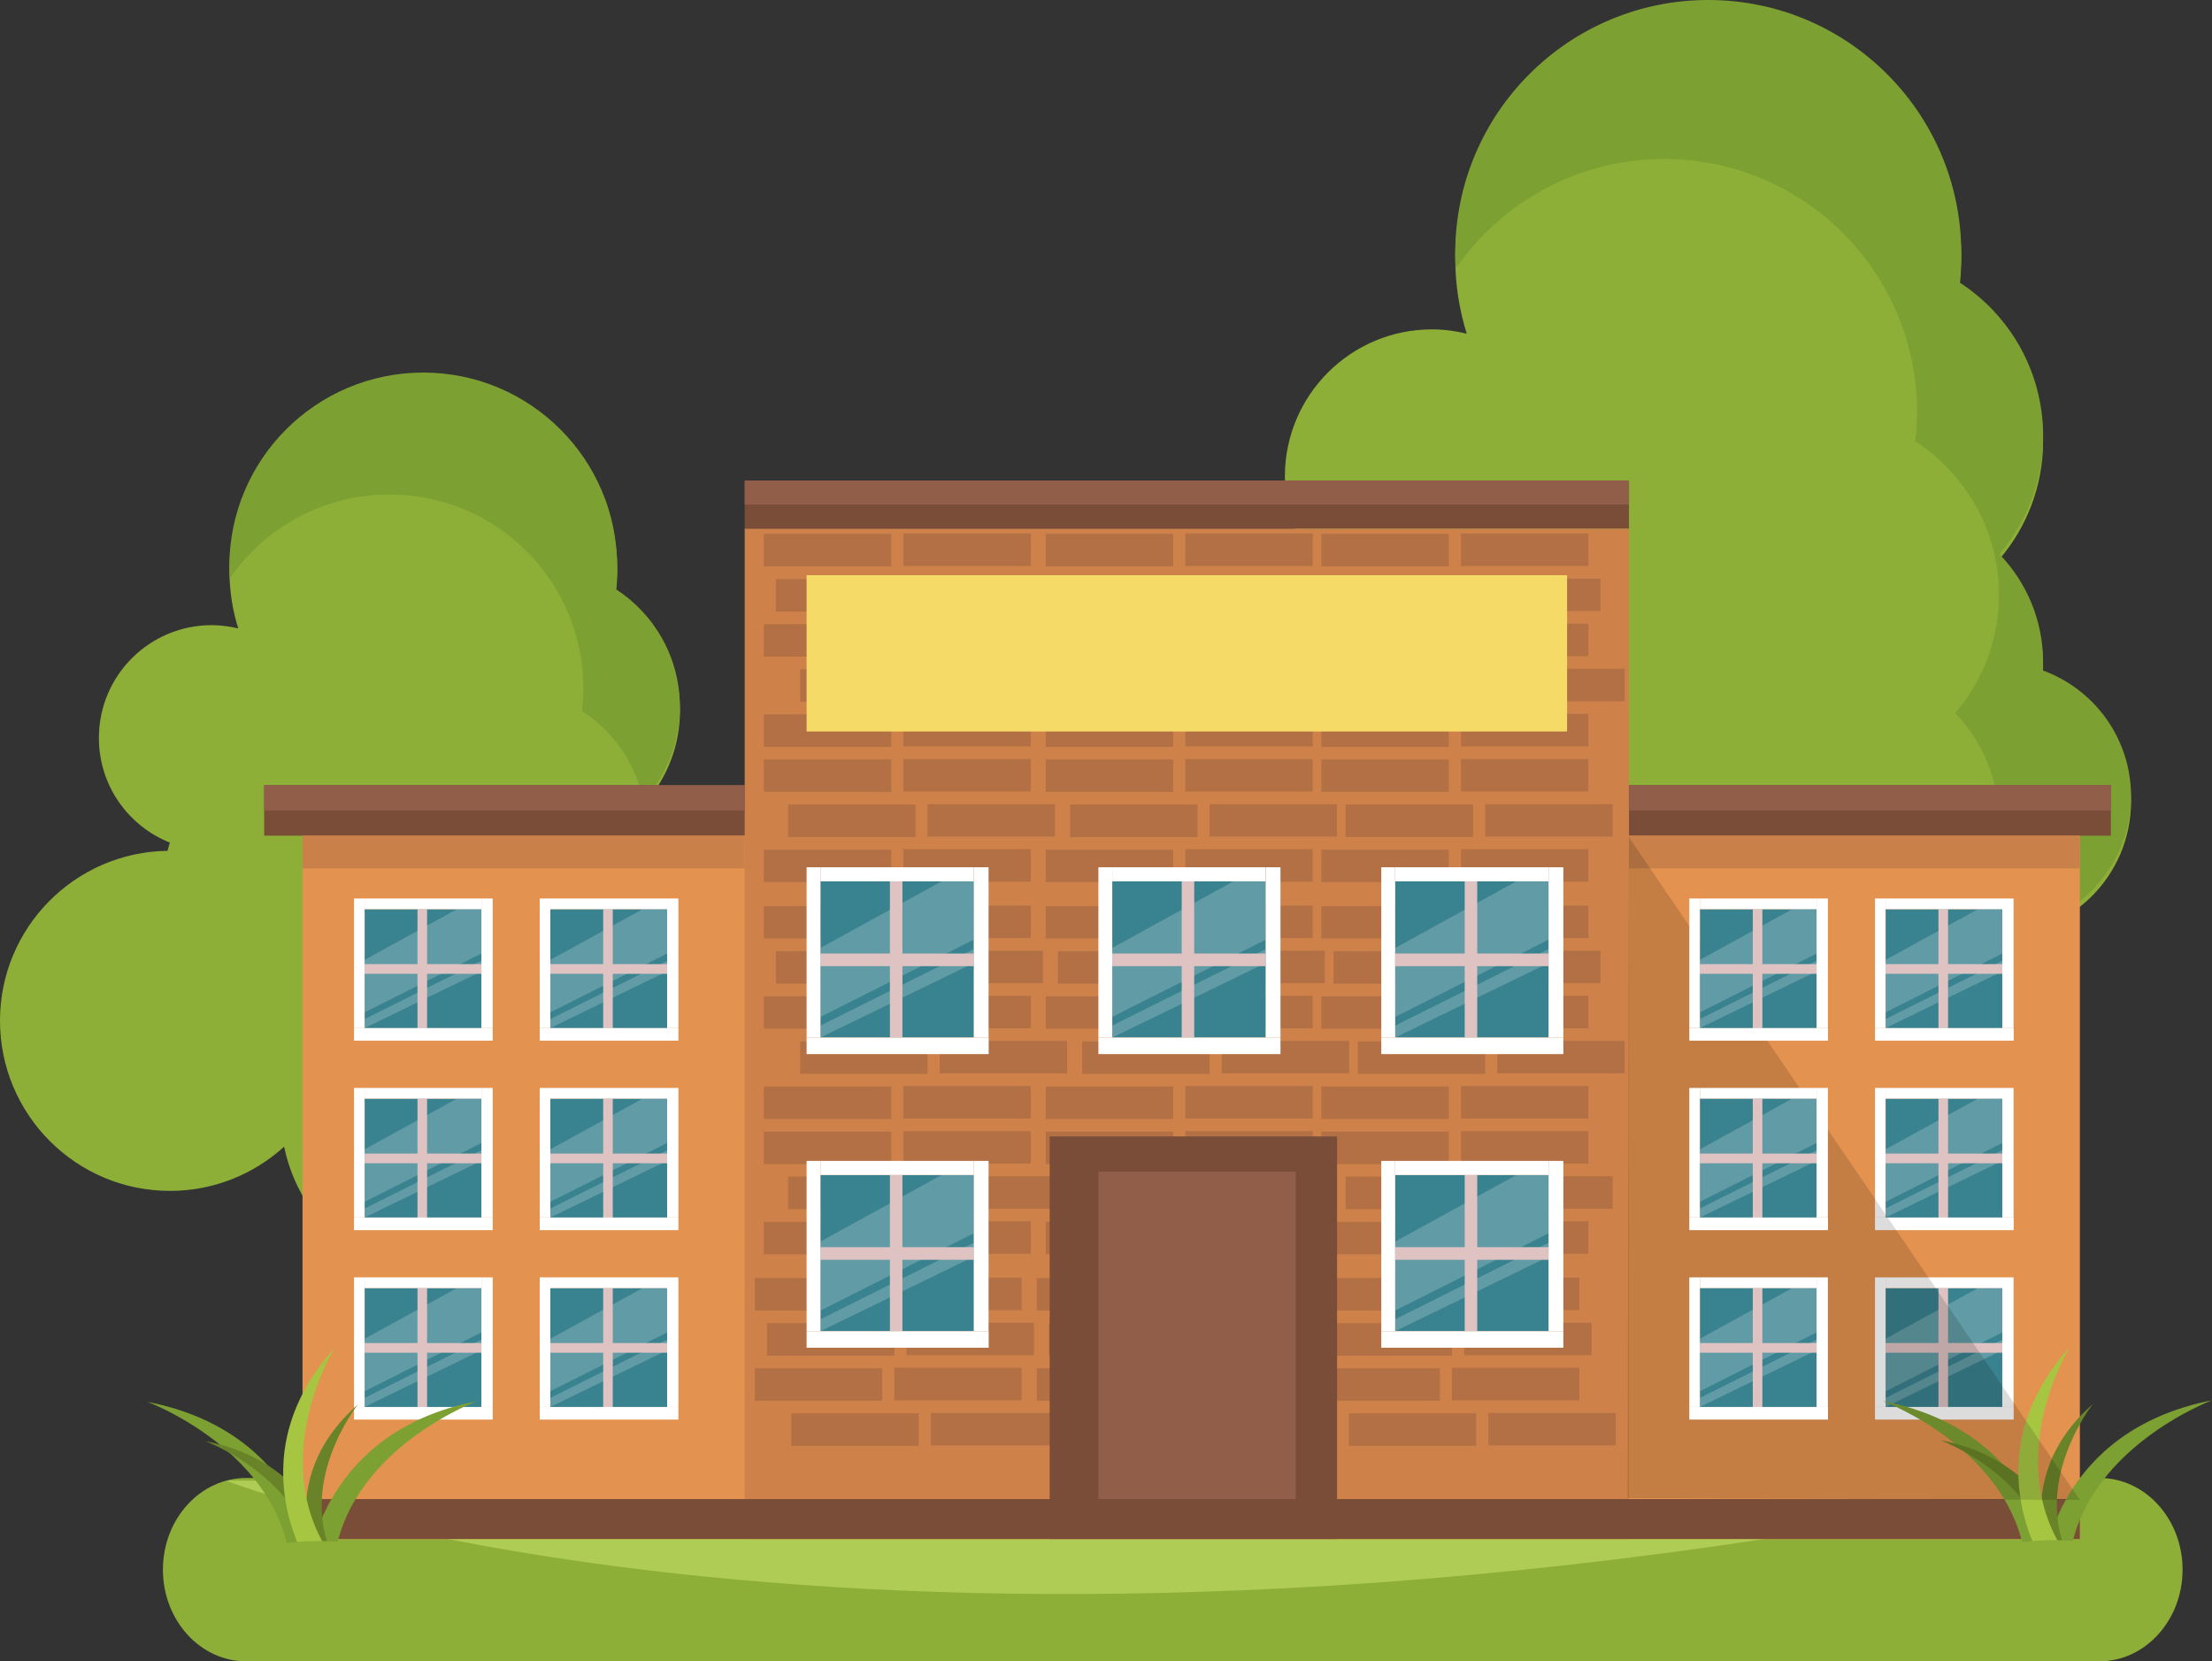 <svg width="196.19" height="147.33" viewBox="0 0 196.19 147.33" xmlns="http://www.w3.org/2000/svg" xmlns:xlink="http://www.w3.org/1999/xlink" xml:space="preserve" overflow="hidden"><rect x="0" y="0" width="196.19" height="147.33" fill="#333333" stroke="none"/><defs></defs><g><g><g><path d="M193.58 139.2C193.58 143.69 190.27 147.33 186.19 147.33L21.84 147.33C17.76 147.33 14.45 143.69 14.45 139.2L14.45 139.2C14.45 134.71 17.76 131.07 21.84 131.07L186.19 131.07C190.27 131.06 193.58 134.71 193.58 139.2L193.58 139.2Z" fill="#8DAF38"/></g></g><g><g><path d="M20.05 131.31C20.05 131.31 78.18 154.09 186.18 131.06L20.05 131.31Z" fill="#AFCC54"/></g></g><g><g><g><g><rect x="29.09" y="103.35" width="8.1" height="33.09" fill="#B6712C"/></g></g></g><g><g><g><rect x="29.09" y="103.35" width="2.98" height="31.66" fill="#A36028"/></g></g></g><g><g><g><path d="M14.86 75.45C14.93 75.21 14.98 74.96 15.06 74.72 11.37 73.25 8.77 69.65 8.77 65.44 8.77 59.92 13.25 55.44 18.77 55.44 19.58 55.44 20.37 55.55 21.13 55.73 20.62 54.11 20.35 52.38 20.35 50.59 20.35 41.09 28.05 33.39 37.55 33.39 47.05 33.39 54.75 41.09 54.75 50.59 54.75 51.27 54.7 51.93 54.62 52.59 58.04 54.8 60.31 58.64 60.31 63.02 60.31 66.09 59.19 68.9 57.35 71.06 59.18 72.97 60.31 75.55 60.31 78.41 60.31 78.6 60.29 78.78 60.28 78.96 63.78 80.23 66.29 83.58 66.29 87.52 66.29 92.55 62.21 96.63 57.18 96.63 56.26 96.63 55.37 96.49 54.53 96.24 54.66 97.03 54.74 97.84 54.74 98.67 54.74 106.91 48.06 113.59 39.82 113.59 32.61 113.59 26.6 108.48 25.2 101.69 22.52 104.12 18.98 105.61 15.08 105.61 6.75 105.61 0 98.85 0 90.52 0 82.27 6.63 75.57 14.86 75.45Z" fill="#8DAF38"/></g></g></g><g><g><g><path d="M57.27 89.42C57.28 89.24 57.3 89.05 57.3 88.87 57.3 86.02 56.17 83.43 54.34 81.52 56.19 79.35 57.3 76.55 57.3 73.48 57.3 69.1 55.03 65.26 51.61 63.05 51.69 62.39 51.74 61.73 51.74 61.05 51.74 51.55 44.04 43.85 34.54 43.85 28.67 43.85 23.49 46.8 20.38 51.29 20.36 50.94 20.34 50.59 20.34 50.24 20.34 40.74 28.04 33.04 37.54 33.04 47.04 33.04 54.74 40.74 54.74 50.24 54.74 50.92 54.69 51.58 54.61 52.24 58.03 54.45 60.3 58.29 60.3 62.67 60.3 65.74 59.18 68.55 57.34 70.71 59.17 72.62 60.3 75.2 60.3 78.06 60.3 78.25 60.28 78.43 60.27 78.61 63.77 79.88 66.28 83.23 66.28 87.17 66.28 90.18 64.8 92.82 62.55 94.48 61.58 92.15 59.67 90.29 57.27 89.42Z" fill="#7DA032"/></g></g></g></g><g><g><g><g><rect x="140.48" y="91.72" width="10.57" height="43.17" fill="#B6712C"/></g></g></g><g><g><g><rect x="140.48" y="91.72" width="3.89" height="41.3" fill="#A36028"/></g></g></g><g><g><g><path d="M121.91 55.32C122 55 122.07 54.68 122.17 54.37 117.36 52.45 113.96 47.75 113.96 42.26 113.96 35.05 119.8 29.21 127.01 29.21 128.07 29.21 129.1 29.35 130.09 29.59 129.43 27.47 129.07 25.22 129.07 22.89 129.07 10.5 139.12 0.45 151.51 0.45 163.9 0.45 173.95 10.5 173.95 22.89 173.95 23.77 173.89 24.64 173.79 25.49 178.25 28.38 181.21 33.39 181.21 39.1 181.21 43.11 179.75 46.77 177.34 49.59 179.73 52.08 181.21 55.45 181.21 59.18 181.21 59.42 181.19 59.66 181.17 59.9 185.74 61.56 189.01 65.92 189.01 71.07 189.01 77.64 183.69 82.96 177.12 82.96 175.92 82.96 174.76 82.78 173.67 82.45 173.84 83.48 173.95 84.54 173.95 85.62 173.95 96.37 165.23 105.09 154.48 105.09 145.08 105.09 137.23 98.42 135.41 89.56 131.92 92.73 127.29 94.68 122.21 94.68 111.34 94.68 102.53 85.87 102.53 75 102.53 64.22 111.18 55.48 121.91 55.32Z" fill="#8DAF38"/></g></g></g><g><g><g><path d="M177.25 73.55C177.26 73.31 177.29 73.07 177.29 72.83 177.29 69.11 175.81 65.73 173.42 63.24 175.83 60.41 177.29 56.75 177.29 52.75 177.29 47.04 174.33 42.03 169.87 39.14 169.97 38.28 170.03 37.42 170.03 36.54 170.03 24.15 159.98 14.1 147.59 14.1 139.93 14.1 133.17 17.95 129.12 23.81 129.09 23.36 129.07 22.9 129.07 22.44 129.07 10.05 139.12 0 151.51 0 163.9 0 173.95 10.05 173.95 22.44 173.95 23.32 173.89 24.19 173.79 25.04 178.25 27.93 181.21 32.94 181.21 38.65 181.21 42.66 179.75 46.32 177.34 49.14 179.73 51.63 181.21 55 181.21 58.73 181.21 58.97 181.19 59.21 181.17 59.45 185.74 61.11 189.01 65.47 189.01 70.62 189.01 74.55 187.08 78 184.15 80.16 182.87 77.11 180.38 74.68 177.25 73.55Z" fill="#7DA032"/></g></g></g></g><g><g><rect x="26.83" y="71.32" width="157.64" height="65.17" fill="#E3924F"/></g></g><g><g><rect x="23.43" y="69.63" width="163.79" height="4.48" fill="#7A4D39"/></g></g><g><g><rect x="66.05" y="46.87" width="78.43" height="89.61" fill="#CE8249"/></g></g><g><g><rect x="66.05" y="42.61" width="78.43" height="4.26" fill="#7A4D39"/></g></g><g><g><g><g><rect x="32.34" y="80.63" width="10.36" height="10.55" fill="#39828F"/></g></g></g><g><g><g><path d="M40.52 80.63 32.34 85.12 32.34 89.78 42.7 84.56 42.7 80.63 40.52 80.63Z" fill="#619BA5"/></g></g></g><g><g><g><path d="M32.34 90.37 42.7 85.2 42.7 86.14 32.34 91.17Z" fill="#619BA5"/></g></g></g><g><g><g><rect x="37.03" y="80.63" width="0.85" height="10.55" fill="#DFC2C2"/></g></g></g><g><g><g><rect x="32.34" y="85.5" width="10.36" height="0.86" fill="#DFC2C2"/></g></g></g><g><g><g><rect x="32.34" y="79.68" width="10.36" height="0.95" fill="#FFFFFF"/></g></g></g><g><g><g><rect x="31.4" y="79.68" width="0.94" height="11.49" fill="#FFFFFF"/></g></g></g><g><g><g><rect x="42.7" y="79.68" width="1" height="11.49" fill="#FFFFFF"/></g></g></g><g><g><g><rect x="31.4" y="91.17" width="12.3" height="1.12" fill="#FFFFFF"/></g></g></g></g><g><g><g><g><rect x="48.81" y="80.63" width="10.36" height="10.55" fill="#39828F"/></g></g></g><g><g><g><path d="M56.99 80.63 48.81 85.12 48.81 89.78 59.17 84.56 59.17 80.63 56.99 80.63Z" fill="#619BA5"/></g></g></g><g><g><g><path d="M48.81 90.37 59.17 85.2 59.17 86.14 48.81 91.17Z" fill="#619BA5"/></g></g></g><g><g><g><rect x="53.5" y="80.63" width="0.85" height="10.55" fill="#DFC2C2"/></g></g></g><g><g><g><rect x="48.81" y="85.5" width="10.36" height="0.86" fill="#DFC2C2"/></g></g></g><g><g><g><rect x="48.81" y="79.68" width="10.36" height="0.95" fill="#FFFFFF"/></g></g></g><g><g><g><rect x="47.87" y="79.68" width="0.94" height="11.49" fill="#FFFFFF"/></g></g></g><g><g><g><rect x="59.17" y="79.68" width="1" height="11.49" fill="#FFFFFF"/></g></g></g><g><g><g><rect x="47.87" y="91.17" width="12.3" height="1.12" fill="#FFFFFF"/></g></g></g></g><g><g><g><g><rect x="32.34" y="97.43" width="10.36" height="10.55" fill="#39828F"/></g></g></g><g><g><g><path d="M40.52 97.43 32.34 101.92 32.34 106.58 42.7 101.36 42.7 97.43 40.52 97.43Z" fill="#619BA5"/></g></g></g><g><g><g><path d="M32.34 107.17 42.7 102 42.7 102.94 32.34 107.97Z" fill="#619BA5"/></g></g></g><g><g><g><rect x="37.03" y="97.43" width="0.85" height="10.55" fill="#DFC2C2"/></g></g></g><g><g><g><rect x="32.34" y="102.3" width="10.36" height="0.86" fill="#DFC2C2"/></g></g></g><g><g><g><rect x="32.34" y="96.48" width="10.36" height="0.95" fill="#FFFFFF"/></g></g></g><g><g><g><rect x="31.4" y="96.48" width="0.94" height="11.49" fill="#FFFFFF"/></g></g></g><g><g><g><rect x="42.7" y="96.48" width="1" height="11.49" fill="#FFFFFF"/></g></g></g><g><g><g><rect x="31.4" y="107.97" width="12.3" height="1.12" fill="#FFFFFF"/></g></g></g></g><g><g><g><g><rect x="48.81" y="97.43" width="10.36" height="10.55" fill="#39828F"/></g></g></g><g><g><g><path d="M56.99 97.43 48.81 101.92 48.81 106.58 59.17 101.36 59.17 97.43 56.99 97.43Z" fill="#619BA5"/></g></g></g><g><g><g><path d="M48.81 107.17 59.17 102 59.17 102.94 48.81 107.97Z" fill="#619BA5"/></g></g></g><g><g><g><rect x="53.5" y="97.43" width="0.85" height="10.55" fill="#DFC2C2"/></g></g></g><g><g><g><rect x="48.81" y="102.3" width="10.36" height="0.86" fill="#DFC2C2"/></g></g></g><g><g><g><rect x="48.81" y="96.48" width="10.36" height="0.95" fill="#FFFFFF"/></g></g></g><g><g><g><rect x="47.87" y="96.48" width="0.94" height="11.49" fill="#FFFFFF"/></g></g></g><g><g><g><rect x="59.17" y="96.48" width="1" height="11.49" fill="#FFFFFF"/></g></g></g><g><g><g><rect x="47.87" y="107.97" width="12.3" height="1.12" fill="#FFFFFF"/></g></g></g></g><g><g><g><g><rect x="32.34" y="114.23" width="10.36" height="10.55" fill="#39828F"/></g></g></g><g><g><g><path d="M40.52 114.23 32.34 118.72 32.34 123.38 42.7 118.16 42.7 114.23 40.52 114.23Z" fill="#619BA5"/></g></g></g><g><g><g><path d="M32.34 123.97 42.7 118.8 42.7 119.74 32.34 124.77Z" fill="#619BA5"/></g></g></g><g><g><g><rect x="37.03" y="114.23" width="0.85" height="10.55" fill="#DFC2C2"/></g></g></g><g><g><g><rect x="32.34" y="119.1" width="10.36" height="0.86" fill="#DFC2C2"/></g></g></g><g><g><g><rect x="32.34" y="113.28" width="10.36" height="0.95" fill="#FFFFFF"/></g></g></g><g><g><g><rect x="31.4" y="113.28" width="0.94" height="11.49" fill="#FFFFFF"/></g></g></g><g><g><g><rect x="42.7" y="113.28" width="1" height="11.49" fill="#FFFFFF"/></g></g></g><g><g><g><rect x="31.4" y="124.77" width="12.3" height="1.12" fill="#FFFFFF"/></g></g></g></g><g><g><g><g><rect x="48.81" y="114.23" width="10.36" height="10.55" fill="#39828F"/></g></g></g><g><g><g><path d="M56.99 114.23 48.81 118.72 48.81 123.38 59.17 118.16 59.17 114.23 56.99 114.23Z" fill="#619BA5"/></g></g></g><g><g><g><path d="M48.81 123.97 59.17 118.8 59.17 119.74 48.81 124.77Z" fill="#619BA5"/></g></g></g><g><g><g><rect x="53.5" y="114.23" width="0.85" height="10.55" fill="#DFC2C2"/></g></g></g><g><g><g><rect x="48.81" y="119.1" width="10.36" height="0.86" fill="#DFC2C2"/></g></g></g><g><g><g><rect x="48.81" y="113.28" width="10.36" height="0.95" fill="#FFFFFF"/></g></g></g><g><g><g><rect x="47.87" y="113.28" width="0.94" height="11.49" fill="#FFFFFF"/></g></g></g><g><g><g><rect x="59.17" y="113.28" width="1" height="11.49" fill="#FFFFFF"/></g></g></g><g><g><g><rect x="47.87" y="124.77" width="12.3" height="1.12" fill="#FFFFFF"/></g></g></g></g><g><g><g><g><rect x="167.24" y="80.63" width="10.36" height="10.55" fill="#39828F"/></g></g></g><g><g><g><path d="M175.42 80.63 167.24 85.12 167.24 89.78 177.59 84.56 177.59 80.63 175.42 80.63Z" fill="#619BA5"/></g></g></g><g><g><g><path d="M167.24 90.37 177.59 85.2 177.59 86.14 167.24 91.17Z" fill="#619BA5"/></g></g></g><g><g><g><rect x="171.93" y="80.63" width="0.85" height="10.55" fill="#DFC2C2"/></g></g></g><g><g><g><rect x="167.24" y="85.5" width="10.36" height="0.86" fill="#DFC2C2"/></g></g></g><g><g><g><rect x="167.24" y="79.68" width="10.36" height="0.95" fill="#FFFFFF"/></g></g></g><g><g><g><rect x="166.3" y="79.68" width="0.94" height="11.49" fill="#FFFFFF"/></g></g></g><g><g><g><rect x="177.59" y="79.68" width="1" height="11.49" fill="#FFFFFF"/></g></g></g><g><g><g><rect x="166.3" y="91.17" width="12.3" height="1.12" fill="#FFFFFF"/></g></g></g></g><g><g><g><g><rect x="167.24" y="97.43" width="10.36" height="10.55" fill="#39828F"/></g></g></g><g><g><g><path d="M175.42 97.43 167.24 101.92 167.24 106.58 177.59 101.36 177.59 97.43 175.42 97.43Z" fill="#619BA5"/></g></g></g><g><g><g><path d="M167.24 107.17 177.59 102 177.59 102.94 167.24 107.97Z" fill="#619BA5"/></g></g></g><g><g><g><rect x="171.93" y="97.43" width="0.85" height="10.55" fill="#DFC2C2"/></g></g></g><g><g><g><rect x="167.24" y="102.3" width="10.36" height="0.86" fill="#DFC2C2"/></g></g></g><g><g><g><rect x="167.24" y="96.48" width="10.36" height="0.95" fill="#FFFFFF"/></g></g></g><g><g><g><rect x="166.3" y="96.48" width="0.94" height="11.49" fill="#FFFFFF"/></g></g></g><g><g><g><rect x="177.59" y="96.48" width="1" height="11.49" fill="#FFFFFF"/></g></g></g><g><g><g><rect x="166.3" y="107.97" width="12.3" height="1.12" fill="#FFFFFF"/></g></g></g></g><g><g><g><g><rect x="167.24" y="114.23" width="10.36" height="10.55" fill="#39828F"/></g></g></g><g><g><g><path d="M175.42 114.23 167.24 118.72 167.24 123.38 177.59 118.16 177.59 114.23 175.42 114.23Z" fill="#619BA5"/></g></g></g><g><g><g><path d="M167.24 123.97 177.59 118.8 177.59 119.74 167.24 124.77Z" fill="#619BA5"/></g></g></g><g><g><g><rect x="171.93" y="114.23" width="0.85" height="10.55" fill="#DFC2C2"/></g></g></g><g><g><g><rect x="167.24" y="119.1" width="10.36" height="0.86" fill="#DFC2C2"/></g></g></g><g><g><g><rect x="167.24" y="113.28" width="10.36" height="0.95" fill="#FFFFFF"/></g></g></g><g><g><g><rect x="166.3" y="113.28" width="0.94" height="11.49" fill="#FFFFFF"/></g></g></g><g><g><g><rect x="177.59" y="113.28" width="1" height="11.49" fill="#FFFFFF"/></g></g></g><g><g><g><rect x="166.3" y="124.77" width="12.3" height="1.12" fill="#FFFFFF"/></g></g></g></g><g><g><rect x="26.83" y="132.94" width="157.64" height="3.54" fill="#7A4D39"/></g></g><g><g><rect x="26.83" y="74.11" width="39.21" height="2.9" fill="#C98049"/></g></g><g><g><rect x="144.47" y="74.11" width="40" height="2.9" fill="#C98049"/></g></g><g><g><rect x="66.05" y="42.61" width="78.43" height="2.13" fill="#915E4A"/></g></g><g><g><rect x="23.43" y="69.63" width="42.61" height="2.24" fill="#915E4A"/></g></g><g><g><rect x="144.47" y="69.63" width="42.74" height="2.24" fill="#915E4A"/></g></g><g><g><g><path d="M167 124.25C167 124.25 178.72 128.62 179.7 138.77L181.93 138.77C181.93 138.77 180.81 126.95 167 124.25Z" fill="#7DA032"/></g></g><g><g><path d="M183.47 138.77C183.47 138.77 182.62 129.77 172.11 127.72 172.11 127.72 181.03 131.05 181.77 138.77L183.47 138.77Z" fill="#698428"/></g></g><g><g><path d="M196.19 124.18C196.19 124.18 184.47 128.55 183.49 138.7L181.26 138.7C181.26 138.71 182.38 126.88 196.19 124.18Z" fill="#7DA032"/></g></g><g><g><path d="M182.28 139.41C182.28 139.41 177.86 131.35 185.63 124.5 185.63 124.5 179.94 131.65 183.73 138.58L182.28 139.41Z" fill="#698428"/></g></g><g><g><path d="M183.56 119.48C183.56 119.48 177.34 129.62 183.44 138.13L181.69 139.41C181.69 139.41 174.57 129.51 183.56 119.48Z" fill="#A6C642"/></g></g><g><g><path d="M190.44 139.54C190.44 141.17 186.72 142.5 182.14 142.5 177.56 142.5 173.84 141.18 173.84 139.54 173.84 137.91 177.56 136.58 182.14 136.58 186.72 136.59 190.44 137.91 190.44 139.54Z" fill="#8DAF38"/></g></g></g><g><g><g><path d="M13.09 124.32C13.09 124.32 24.81 128.69 25.79 138.84L28.02 138.84C28.02 138.85 26.91 127.02 13.09 124.32Z" fill="#7DA032"/></g></g><g><g><path d="M29.56 138.85C29.56 138.85 28.71 129.85 18.2 127.8 18.2 127.8 27.12 131.13 27.86 138.85L29.56 138.85Z" fill="#698428"/></g></g><g><g><path d="M42.29 124.26C42.29 124.26 30.57 128.63 29.59 138.78L27.36 138.78C27.36 138.78 28.47 126.96 42.29 124.26Z" fill="#7DA032"/></g></g><g><g><path d="M28.38 139.48C28.38 139.48 23.96 131.42 31.73 124.57 31.73 124.57 26.04 131.72 29.83 138.65L28.38 139.48Z" fill="#698428"/></g></g><g><g><path d="M29.66 119.56C29.66 119.56 23.44 129.7 29.54 138.21L27.79 139.49C27.79 139.48 20.67 129.59 29.66 119.56Z" fill="#A6C642"/></g></g><g><g><path d="M36.53 139.62C36.53 141.25 32.81 142.58 28.23 142.58 23.65 142.58 19.93 141.26 19.93 139.62 19.93 137.99 23.65 136.66 28.23 136.66 32.82 136.66 36.53 137.98 36.53 139.62Z" fill="#8DAF38"/></g></g></g><g><g><rect x="67.75" y="47.35" width="11.3" height="2.88" fill="#B27044"/><rect x="68.82" y="51.35" width="11.3" height="2.88" fill="#B27044"/><rect x="67.75" y="55.35" width="11.3" height="2.88" fill="#B27044"/><rect x="70.97" y="59.35" width="11.3" height="2.88" fill="#B27044"/><rect x="67.75" y="63.35" width="11.3" height="2.88" fill="#B27044"/><rect x="67.75" y="67.35" width="11.3" height="2.88" fill="#B27044"/><rect x="69.9" y="71.35" width="11.3" height="2.88" fill="#B27044"/><rect x="67.75" y="75.35" width="11.3" height="2.88" fill="#B27044"/></g><g><rect x="80.12" y="47.31" width="11.3" height="2.88" fill="#B27044"/><rect x="81.2" y="51.31" width="11.3" height="2.88" fill="#B27044"/><rect x="80.12" y="55.31" width="11.3" height="2.88" fill="#B27044"/><rect x="83.35" y="59.31" width="11.3" height="2.88" fill="#B27044"/><rect x="80.12" y="63.31" width="11.3" height="2.88" fill="#B27044"/><rect x="80.12" y="67.31" width="11.3" height="2.88" fill="#B27044"/><rect x="82.27" y="71.31" width="11.3" height="2.88" fill="#B27044"/><rect x="80.12" y="75.31" width="11.3" height="2.88" fill="#B27044"/></g><g><rect x="92.75" y="47.35" width="11.3" height="2.88" fill="#B27044"/><rect x="93.83" y="51.35" width="11.3" height="2.88" fill="#B27044"/><rect x="92.75" y="55.35" width="11.3" height="2.88" fill="#B27044"/><rect x="95.98" y="59.35" width="11.3" height="2.88" fill="#B27044"/><rect x="92.75" y="63.35" width="11.3" height="2.88" fill="#B27044"/><rect x="92.75" y="67.35" width="11.3" height="2.88" fill="#B27044"/><rect x="94.91" y="71.35" width="11.3" height="2.88" fill="#B27044"/><rect x="92.75" y="75.35" width="11.3" height="2.88" fill="#B27044"/></g><g><rect x="105.13" y="47.31" width="11.3" height="2.88" fill="#B27044"/><rect x="106.2" y="51.31" width="11.3" height="2.88" fill="#B27044"/><rect x="105.13" y="55.31" width="11.3" height="2.88" fill="#B27044"/><rect x="108.36" y="59.31" width="11.3" height="2.88" fill="#B27044"/><rect x="105.13" y="63.31" width="11.3" height="2.88" fill="#B27044"/><rect x="105.13" y="67.31" width="11.3" height="2.88" fill="#B27044"/><rect x="107.28" y="71.31" width="11.3" height="2.88" fill="#B27044"/><rect x="105.13" y="75.31" width="11.3" height="2.88" fill="#B27044"/></g><g><rect x="117.2" y="47.35" width="11.3" height="2.88" fill="#B27044"/><rect x="118.28" y="51.35" width="11.3" height="2.88" fill="#B27044"/><rect x="117.2" y="55.35" width="11.3" height="2.88" fill="#B27044"/><rect x="120.43" y="59.35" width="11.3" height="2.88" fill="#B27044"/><rect x="117.2" y="63.35" width="11.3" height="2.88" fill="#B27044"/><rect x="117.2" y="67.35" width="11.3" height="2.88" fill="#B27044"/><rect x="119.35" y="71.35" width="11.3" height="2.88" fill="#B27044"/><rect x="117.2" y="75.35" width="11.3" height="2.88" fill="#B27044"/></g><g><rect x="129.58" y="47.31" width="11.3" height="2.88" fill="#B27044"/><rect x="130.65" y="51.31" width="11.3" height="2.88" fill="#B27044"/><rect x="129.58" y="55.31" width="11.3" height="2.88" fill="#B27044"/><rect x="132.8" y="59.31" width="11.3" height="2.88" fill="#B27044"/><rect x="129.58" y="63.31" width="11.3" height="2.88" fill="#B27044"/><rect x="129.58" y="67.31" width="11.3" height="2.88" fill="#B27044"/><rect x="131.73" y="71.31" width="11.3" height="2.88" fill="#B27044"/><rect x="129.58" y="75.31" width="11.3" height="2.88" fill="#B27044"/></g></g><g><g><rect x="67.75" y="80.35" width="11.3" height="2.88" fill="#B27044"/><rect x="68.82" y="84.35" width="11.3" height="2.88" fill="#B27044"/><rect x="67.75" y="88.35" width="11.3" height="2.88" fill="#B27044"/><rect x="70.97" y="92.35" width="11.3" height="2.88" fill="#B27044"/><rect x="67.75" y="96.35" width="11.3" height="2.88" fill="#B27044"/><rect x="67.75" y="100.35" width="11.3" height="2.88" fill="#B27044"/><rect x="69.9" y="104.35" width="11.3" height="2.88" fill="#B27044"/><rect x="67.75" y="108.35" width="11.3" height="2.88" fill="#B27044"/></g><g><rect x="80.12" y="80.31" width="11.3" height="2.88" fill="#B27044"/><rect x="81.2" y="84.31" width="11.3" height="2.88" fill="#B27044"/><rect x="80.12" y="88.31" width="11.3" height="2.88" fill="#B27044"/><rect x="83.35" y="92.31" width="11.3" height="2.88" fill="#B27044"/><rect x="80.12" y="96.31" width="11.3" height="2.88" fill="#B27044"/><rect x="80.12" y="100.31" width="11.3" height="2.88" fill="#B27044"/><rect x="82.27" y="104.31" width="11.3" height="2.88" fill="#B27044"/><rect x="80.12" y="108.31" width="11.3" height="2.88" fill="#B27044"/></g><g><rect x="92.75" y="80.35" width="11.3" height="2.88" fill="#B27044"/><rect x="93.83" y="84.35" width="11.3" height="2.88" fill="#B27044"/><rect x="92.75" y="88.35" width="11.3" height="2.88" fill="#B27044"/><rect x="95.98" y="92.35" width="11.3" height="2.88" fill="#B27044"/><rect x="92.75" y="96.35" width="11.3" height="2.88" fill="#B27044"/><rect x="92.75" y="100.35" width="11.3" height="2.88" fill="#B27044"/><rect x="94.91" y="104.35" width="11.3" height="2.88" fill="#B27044"/><rect x="92.75" y="108.35" width="11.3" height="2.88" fill="#B27044"/></g><g><rect x="105.13" y="80.31" width="11.3" height="2.88" fill="#B27044"/><rect x="106.2" y="84.31" width="11.3" height="2.88" fill="#B27044"/><rect x="105.13" y="88.31" width="11.3" height="2.88" fill="#B27044"/><rect x="108.36" y="92.31" width="11.3" height="2.88" fill="#B27044"/><rect x="105.13" y="96.31" width="11.3" height="2.88" fill="#B27044"/><rect x="105.13" y="100.31" width="11.3" height="2.88" fill="#B27044"/><rect x="107.28" y="104.31" width="11.3" height="2.88" fill="#B27044"/><rect x="105.13" y="108.31" width="11.3" height="2.88" fill="#B27044"/></g><g><rect x="117.2" y="80.35" width="11.3" height="2.88" fill="#B27044"/><rect x="118.28" y="84.35" width="11.3" height="2.88" fill="#B27044"/><rect x="117.2" y="88.35" width="11.3" height="2.88" fill="#B27044"/><rect x="120.43" y="92.35" width="11.3" height="2.88" fill="#B27044"/><rect x="117.2" y="96.35" width="11.3" height="2.88" fill="#B27044"/><rect x="117.2" y="100.35" width="11.3" height="2.88" fill="#B27044"/><rect x="119.35" y="104.35" width="11.3" height="2.88" fill="#B27044"/><rect x="117.2" y="108.35" width="11.3" height="2.88" fill="#B27044"/></g><g><rect x="129.58" y="80.31" width="11.3" height="2.88" fill="#B27044"/><rect x="130.65" y="84.31" width="11.3" height="2.88" fill="#B27044"/><rect x="129.58" y="88.31" width="11.3" height="2.88" fill="#B27044"/><rect x="132.8" y="92.31" width="11.3" height="2.88" fill="#B27044"/><rect x="129.58" y="96.31" width="11.3" height="2.88" fill="#B27044"/><rect x="129.58" y="100.31" width="11.3" height="2.88" fill="#B27044"/><rect x="131.73" y="104.31" width="11.3" height="2.88" fill="#B27044"/><rect x="129.58" y="108.31" width="11.3" height="2.88" fill="#B27044"/></g></g><rect x="66.95" y="113.34" width="11.3" height="2.88" fill="#B27044"/><rect x="68.03" y="117.34" width="11.3" height="2.88" fill="#B27044"/><rect x="66.95" y="121.34" width="11.3" height="2.88" fill="#B27044"/><rect x="70.18" y="125.34" width="11.3" height="2.88" fill="#B27044"/><rect x="79.32" y="113.3" width="11.3" height="2.88" fill="#B27044"/><rect x="80.4" y="117.3" width="11.3" height="2.88" fill="#B27044"/><rect x="79.32" y="121.3" width="11.3" height="2.88" fill="#B27044"/><rect x="82.55" y="125.3" width="11.3" height="2.88" fill="#B27044"/><rect x="91.96" y="113.34" width="11.3" height="2.88" fill="#B27044"/><rect x="93.03" y="117.34" width="11.3" height="2.88" fill="#B27044"/><rect x="91.96" y="121.34" width="11.3" height="2.88" fill="#B27044"/><rect x="95.18" y="125.34" width="11.3" height="2.88" fill="#B27044"/><rect x="116.41" y="113.34" width="11.3" height="2.88" fill="#B27044"/><rect x="117.48" y="117.34" width="11.3" height="2.88" fill="#B27044"/><rect x="116.41" y="121.34" width="11.3" height="2.88" fill="#B27044"/><rect x="119.63" y="125.34" width="11.3" height="2.88" fill="#B27044"/><rect x="128.78" y="113.3" width="11.3" height="2.88" fill="#B27044"/><rect x="129.86" y="117.3" width="11.3" height="2.88" fill="#B27044"/><rect x="128.78" y="121.3" width="11.3" height="2.88" fill="#B27044"/><rect x="132.01" y="125.3" width="11.3" height="2.88" fill="#B27044"/><g><g><rect x="71.54" y="51.01" width="67.45" height="13.86" fill="#F5DA68"/></g></g><g><g><g><g><rect x="72.77" y="78.16" width="13.6" height="13.85" fill="#39828F"/></g></g></g><g><g><g><path d="M83.51 78.16 72.77 84.06 72.77 90.18 86.37 83.33 86.37 78.16 83.51 78.16Z" fill="#619BA5"/></g></g></g><g><g><g><path d="M72.77 90.95 86.37 84.17 86.37 85.4 72.77 92.01Z" fill="#619BA5"/></g></g></g><g><g><g><rect x="78.93" y="78.16" width="1.11" height="13.85" fill="#DFC2C2"/></g></g></g><g><g><g><rect x="72.77" y="84.56" width="13.6" height="1.12" fill="#DFC2C2"/></g></g></g><g><g><g><rect x="72.77" y="76.91" width="13.6" height="1.25" fill="#FFFFFF"/></g></g></g><g><g><g><rect x="71.54" y="76.91" width="1.23" height="15.1" fill="#FFFFFF"/></g></g></g><g><g><g><rect x="86.37" y="76.91" width="1.31" height="15.1" fill="#FFFFFF"/></g></g></g><g><g><g><rect x="71.54" y="92.01" width="16.15" height="1.47" fill="#FFFFFF"/></g></g></g></g><g><g><g><g><rect x="98.65" y="78.16" width="13.6" height="13.85" fill="#39828F"/></g></g></g><g><g><g><path d="M109.39 78.16 98.65 84.06 98.65 90.18 112.26 83.33 112.26 78.16 109.39 78.16Z" fill="#619BA5"/></g></g></g><g><g><g><path d="M98.65 90.95 112.26 84.17 112.26 85.4 98.65 92.01Z" fill="#619BA5"/></g></g></g><g><g><g><rect x="104.81" y="78.16" width="1.11" height="13.85" fill="#DFC2C2"/></g></g></g><g><g><g><rect x="98.65" y="84.56" width="13.6" height="1.12" fill="#DFC2C2"/></g></g></g><g><g><g><rect x="98.65" y="76.91" width="13.6" height="1.25" fill="#FFFFFF"/></g></g></g><g><g><g><rect x="97.42" y="76.91" width="1.23" height="15.1" fill="#FFFFFF"/></g></g></g><g><g><g><rect x="112.26" y="76.91" width="1.31" height="15.1" fill="#FFFFFF"/></g></g></g><g><g><g><rect x="97.42" y="92.01" width="16.15" height="1.47" fill="#FFFFFF"/></g></g></g></g><g><g><g><g><rect x="123.75" y="78.16" width="13.6" height="13.85" fill="#39828F"/></g></g></g><g><g><g><path d="M134.49 78.16 123.75 84.06 123.75 90.18 137.35 83.33 137.35 78.16 134.49 78.16Z" fill="#619BA5"/></g></g></g><g><g><g><path d="M123.75 90.95 137.35 84.17 137.35 85.4 123.75 92.01Z" fill="#619BA5"/></g></g></g><g><g><g><rect x="129.91" y="78.16" width="1.11" height="13.85" fill="#DFC2C2"/></g></g></g><g><g><g><rect x="123.75" y="84.56" width="13.6" height="1.12" fill="#DFC2C2"/></g></g></g><g><g><g><rect x="123.75" y="76.91" width="13.6" height="1.25" fill="#FFFFFF"/></g></g></g><g><g><g><rect x="122.51" y="76.91" width="1.23" height="15.1" fill="#FFFFFF"/></g></g></g><g><g><g><rect x="137.35" y="76.91" width="1.31" height="15.1" fill="#FFFFFF"/></g></g></g><g><g><g><rect x="122.51" y="92.01" width="16.15" height="1.47" fill="#FFFFFF"/></g></g></g></g><g><g><g><g><rect x="72.77" y="104.2" width="13.6" height="13.85" fill="#39828F"/></g></g></g><g><g><g><path d="M83.51 104.2 72.77 110.1 72.77 116.22 86.37 109.37 86.37 104.2 83.51 104.2Z" fill="#619BA5"/></g></g></g><g><g><g><path d="M72.77 116.99 86.37 110.21 86.37 111.44 72.77 118.05Z" fill="#619BA5"/></g></g></g><g><g><g><rect x="78.93" y="104.2" width="1.11" height="13.85" fill="#DFC2C2"/></g></g></g><g><g><g><rect x="72.77" y="110.6" width="13.6" height="1.12" fill="#DFC2C2"/></g></g></g><g><g><g><rect x="72.77" y="102.95" width="13.6" height="1.25" fill="#FFFFFF"/></g></g></g><g><g><g><rect x="71.54" y="102.95" width="1.23" height="15.1" fill="#FFFFFF"/></g></g></g><g><g><g><rect x="86.37" y="102.95" width="1.31" height="15.1" fill="#FFFFFF"/></g></g></g><g><g><g><rect x="71.54" y="118.05" width="16.15" height="1.47" fill="#FFFFFF"/></g></g></g></g><g><g><g><g><rect x="123.75" y="104.2" width="13.6" height="13.85" fill="#39828F"/></g></g></g><g><g><g><path d="M134.49 104.2 123.75 110.1 123.75 116.22 137.35 109.37 137.35 104.2 134.49 104.2Z" fill="#619BA5"/></g></g></g><g><g><g><path d="M123.75 116.99 137.35 110.21 137.35 111.44 123.75 118.05Z" fill="#619BA5"/></g></g></g><g><g><g><rect x="129.91" y="104.2" width="1.11" height="13.85" fill="#DFC2C2"/></g></g></g><g><g><g><rect x="123.75" y="110.6" width="13.6" height="1.12" fill="#DFC2C2"/></g></g></g><g><g><g><rect x="123.75" y="102.95" width="13.6" height="1.25" fill="#FFFFFF"/></g></g></g><g><g><g><rect x="122.51" y="102.95" width="1.23" height="15.1" fill="#FFFFFF"/></g></g></g><g><g><g><rect x="137.35" y="102.95" width="1.31" height="15.1" fill="#FFFFFF"/></g></g></g><g><g><g><rect x="122.51" y="118.05" width="16.15" height="1.47" fill="#FFFFFF"/></g></g></g></g><g><g><rect x="93.1" y="100.78" width="25.49" height="35.7" fill="#7A4D39"/></g></g><g><g><rect x="97.42" y="103.9" width="17.5" height="29.04" fill="#915E4A"/></g></g><path d="M144.47 74.24 184.47 133.02 144.36 132.85Z" opacity="0.14"/><g><g><g><g><rect x="150.77" y="80.63" width="10.36" height="10.55" fill="#39828F"/></g></g></g><g><g><g><path d="M158.95 80.63 150.77 85.12 150.77 89.78 161.12 84.56 161.12 80.63 158.95 80.63Z" fill="#619BA5"/></g></g></g><g><g><g><path d="M150.77 90.37 161.12 85.2 161.12 86.14 150.77 91.17Z" fill="#619BA5"/></g></g></g><g><g><g><rect x="155.46" y="80.63" width="0.85" height="10.55" fill="#DFC2C2"/></g></g></g><g><g><g><rect x="150.77" y="85.5" width="10.36" height="0.86" fill="#DFC2C2"/></g></g></g><g><g><g><rect x="150.77" y="79.68" width="10.36" height="0.95" fill="#FFFFFF"/></g></g></g><g><g><g><rect x="149.83" y="79.68" width="0.94" height="11.49" fill="#FFFFFF"/></g></g></g><g><g><g><rect x="161.12" y="79.68" width="1" height="11.49" fill="#FFFFFF"/></g></g></g><g><g><g><rect x="149.83" y="91.17" width="12.3" height="1.12" fill="#FFFFFF"/></g></g></g></g><g><g><g><g><rect x="150.77" y="97.43" width="10.36" height="10.55" fill="#39828F"/></g></g></g><g><g><g><path d="M158.95 97.43 150.77 101.92 150.77 106.58 161.12 101.36 161.12 97.43 158.95 97.43Z" fill="#619BA5"/></g></g></g><g><g><g><path d="M150.77 107.17 161.12 102 161.12 102.94 150.77 107.97Z" fill="#619BA5"/></g></g></g><g><g><g><rect x="155.46" y="97.43" width="0.85" height="10.55" fill="#DFC2C2"/></g></g></g><g><g><g><rect x="150.77" y="102.3" width="10.36" height="0.86" fill="#DFC2C2"/></g></g></g><g><g><g><rect x="150.77" y="96.48" width="10.36" height="0.95" fill="#FFFFFF"/></g></g></g><g><g><g><rect x="149.83" y="96.48" width="0.94" height="11.49" fill="#FFFFFF"/></g></g></g><g><g><g><rect x="161.12" y="96.48" width="1" height="11.49" fill="#FFFFFF"/></g></g></g><g><g><g><rect x="149.83" y="107.97" width="12.3" height="1.12" fill="#FFFFFF"/></g></g></g></g><g><g><g><g><rect x="150.77" y="114.23" width="10.36" height="10.55" fill="#39828F"/></g></g></g><g><g><g><path d="M158.95 114.23 150.77 118.72 150.77 123.38 161.12 118.16 161.12 114.23 158.95 114.23Z" fill="#619BA5"/></g></g></g><g><g><g><path d="M150.77 123.97 161.12 118.8 161.12 119.74 150.77 124.77Z" fill="#619BA5"/></g></g></g><g><g><g><rect x="155.46" y="114.23" width="0.85" height="10.55" fill="#DFC2C2"/></g></g></g><g><g><g><rect x="150.77" y="119.1" width="10.36" height="0.86" fill="#DFC2C2"/></g></g></g><g><g><g><rect x="150.77" y="113.28" width="10.36" height="0.95" fill="#FFFFFF"/></g></g></g><g><g><g><rect x="149.83" y="113.28" width="0.94" height="11.49" fill="#FFFFFF"/></g></g></g><g><g><g><rect x="161.12" y="113.28" width="1" height="11.49" fill="#FFFFFF"/></g></g></g><g><g><g><rect x="149.83" y="124.77" width="12.3" height="1.12" fill="#FFFFFF"/></g></g></g></g></g></svg>
